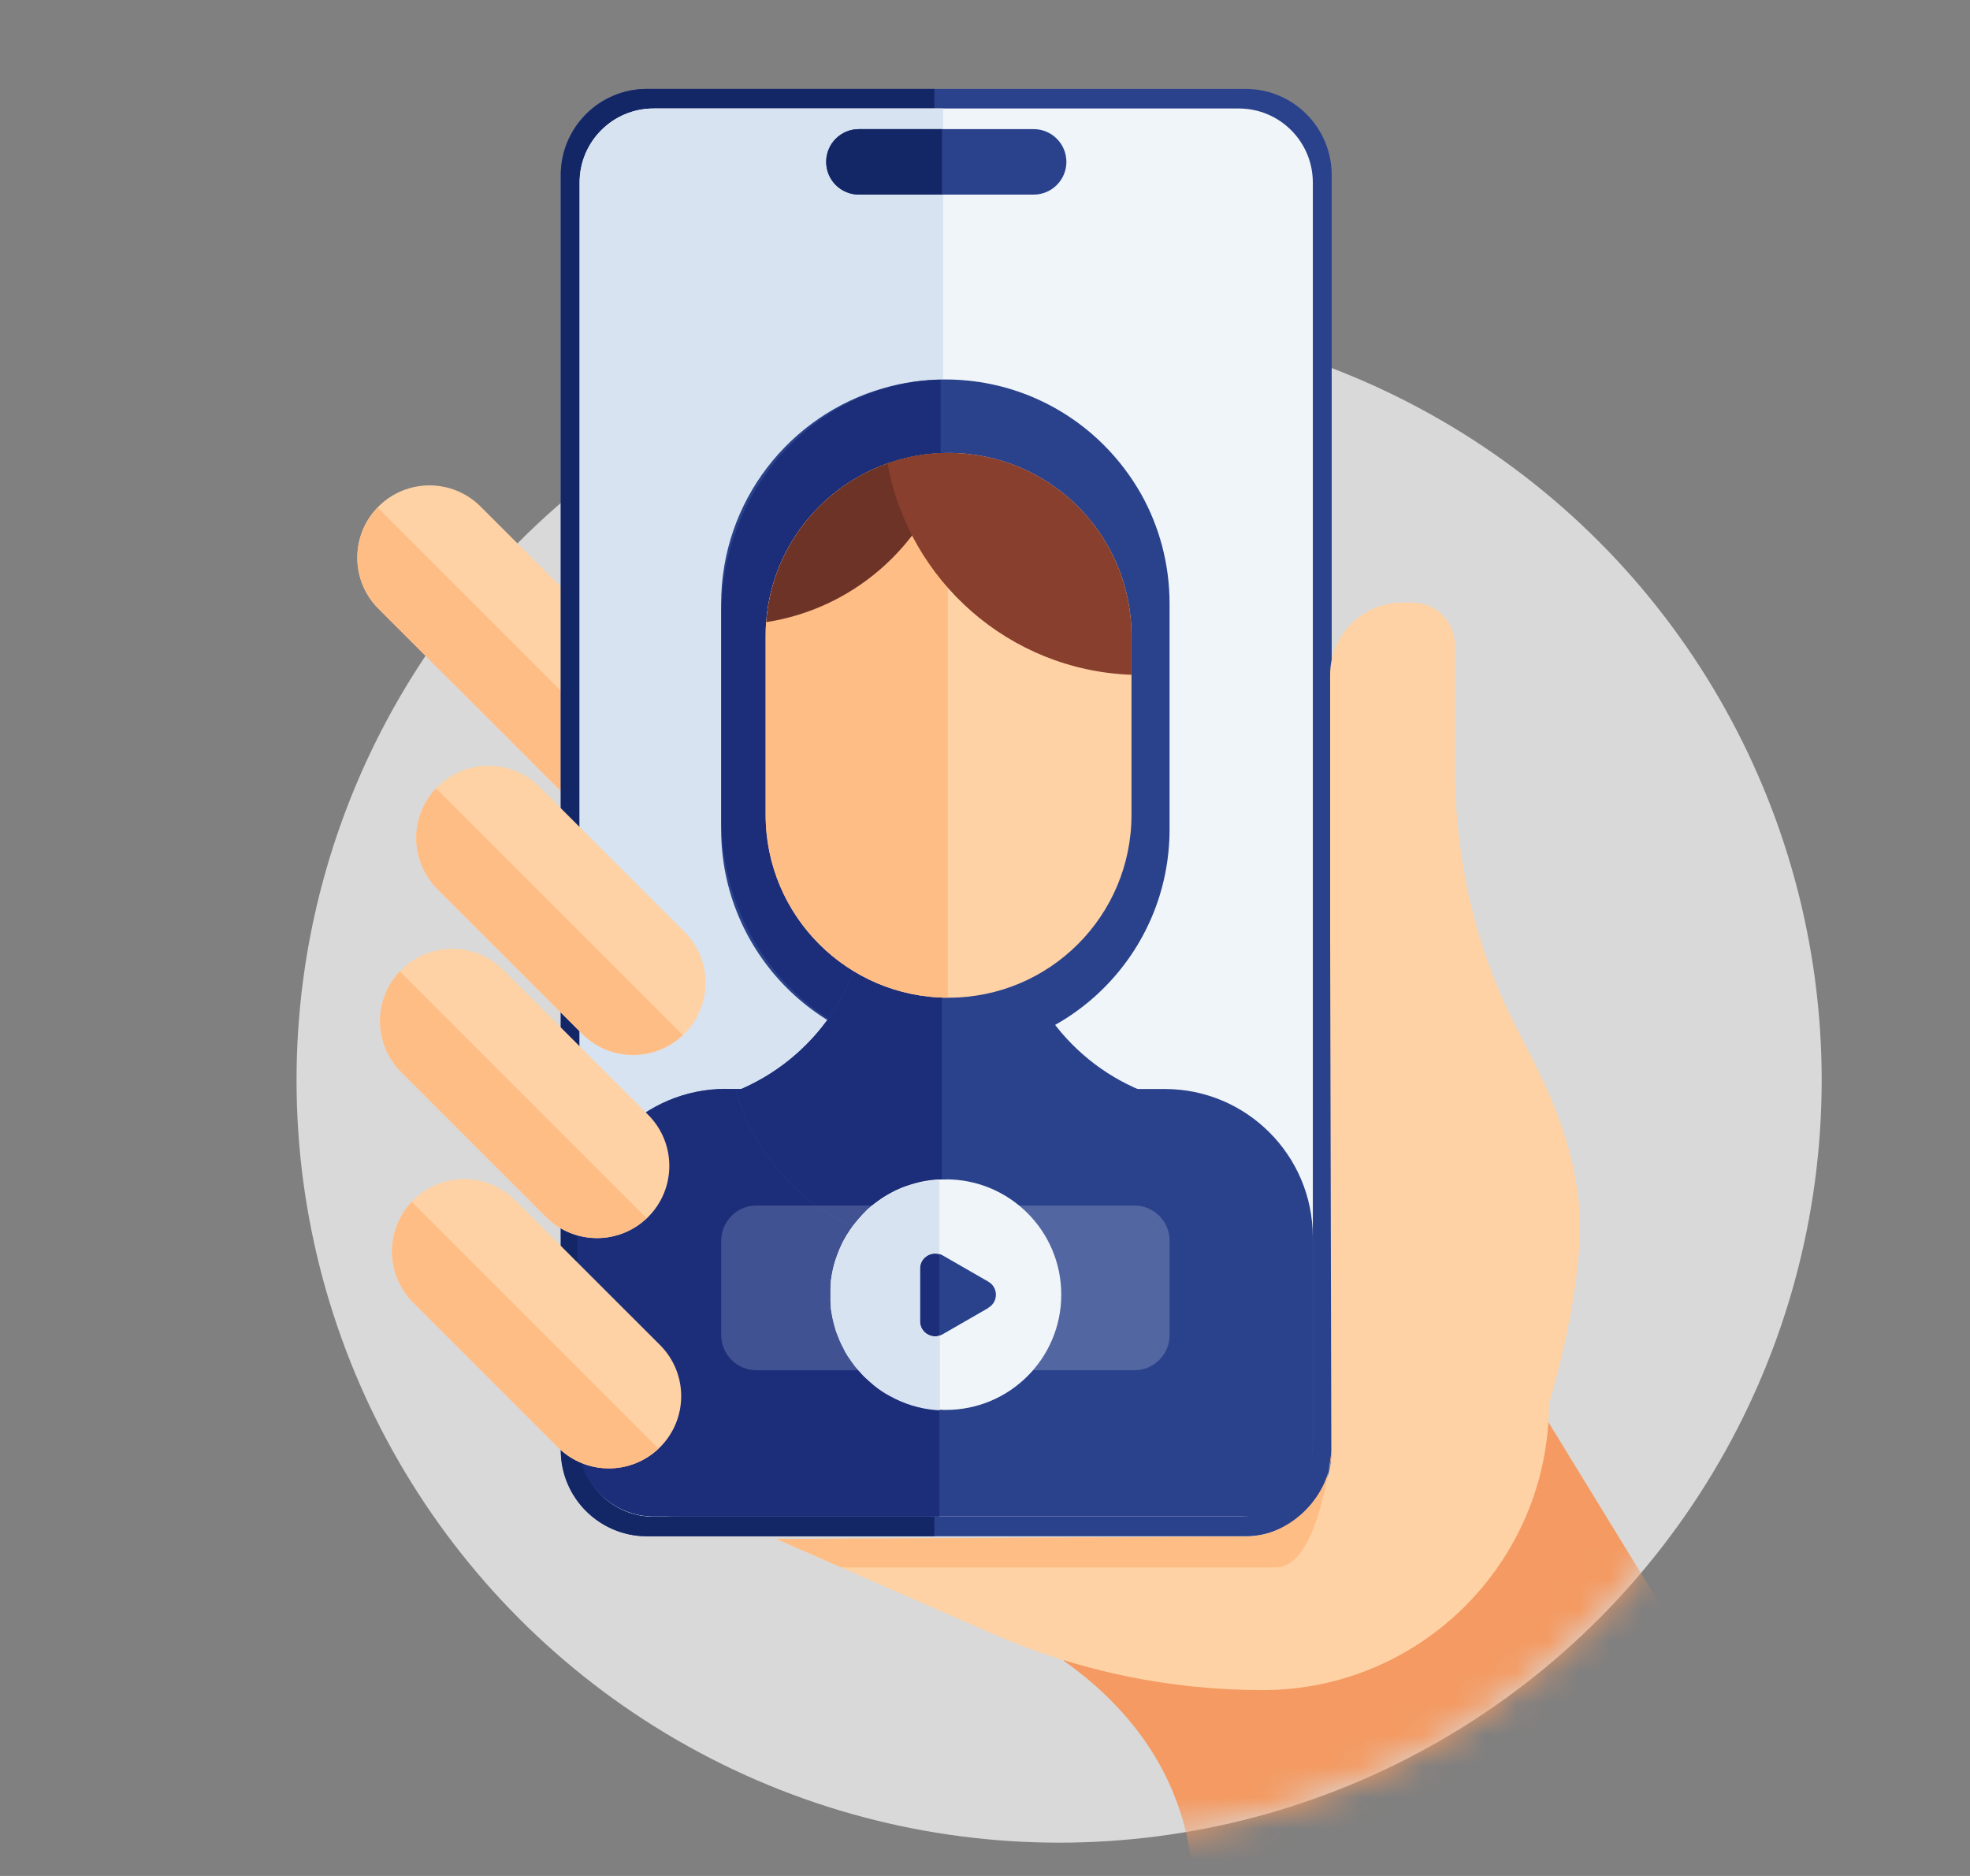 <svg width="63" height="60" viewBox="0 0 63 60" fill="none" xmlns="http://www.w3.org/2000/svg">
<rect x="0" y="0" width="63" height="60" fill="#808080" stroke="none"/>
<circle cx="33.87" cy="34.548" r="24.387" fill="#D9D9D9"/>
<mask id="mask0_2345_2905" style="mask-type:alpha" maskUnits="userSpaceOnUse" x="9" y="10" width="50" height="49">
<circle cx="33.872" cy="34.549" r="24.387" fill="#D9D9D9"/>
</mask>
<g mask="url(#mask0_2345_2905)">
<path d="M34.211 52.84C38.817 56.091 38.727 60.517 38.276 61.985L54.872 54.872L48.437 44.372C46.54 55.753 38.84 53.969 34.211 52.84Z" fill="#F49A62" stroke="#F49A62" stroke-width="0.677"/>
</g>
<path d="M24.849 25.681L15.369 16.201C14.467 15.299 13.004 15.299 12.102 16.201C11.2 17.103 11.2 18.566 12.102 19.468L21.581 28.948C22.484 29.85 23.947 29.85 24.849 28.948C25.751 28.046 25.751 26.583 24.849 25.681Z" fill="#FED2A4"/>
<path d="M12.076 16.233C11.205 17.138 11.211 18.578 12.104 19.471L21.584 28.951C22.477 29.845 23.917 29.85 24.822 28.98L12.076 16.233Z" fill="#FFBD86"/>
<path d="M39.833 2.844H20.685C19.164 2.844 17.931 4.077 17.931 5.598V46.38C17.931 47.901 19.164 49.135 20.685 49.135H39.833C41.354 49.135 42.587 47.901 42.587 46.38V5.598C42.587 4.077 41.354 2.844 39.833 2.844Z" fill="#2A428C"/>
<path d="M29.881 2.844H20.691C19.171 2.844 17.936 4.079 17.936 5.598V46.38C17.936 47.9 19.171 49.135 20.691 49.135H29.881V2.844Z" fill="#132766"/>
<path d="M39.617 3.47H20.901C19.594 3.47 18.534 4.53 18.534 5.837V46.142C18.534 47.449 19.594 48.509 20.901 48.509H39.617C40.924 48.509 41.984 47.449 41.984 46.142V5.837C41.984 4.53 40.924 3.47 39.617 3.47Z" fill="#F0F5F9"/>
<path d="M30.164 3.47H20.906C19.598 3.47 18.539 4.528 18.539 5.837V46.136C18.539 47.444 19.598 48.503 20.906 48.503H30.164V3.47Z" fill="#D7E3F0"/>
<path d="M33.056 4.13H27.468C26.89 4.13 26.421 4.599 26.421 5.177C26.421 5.755 26.89 6.224 27.468 6.224H33.056C33.634 6.224 34.103 5.755 34.103 5.177C34.103 4.599 33.634 4.13 33.056 4.13Z" fill="#2A428C"/>
<path d="M30.125 4.13H27.468C26.887 4.13 26.421 4.596 26.421 5.177C26.421 5.757 26.887 6.224 27.468 6.224H30.125V4.13Z" fill="#132766"/>
<path d="M23.217 34.83H37.249C39.861 34.83 41.983 36.952 41.983 39.564V46.319C41.983 47.525 41.005 48.504 39.798 48.504H21.663C19.905 48.504 18.477 47.075 18.477 45.317V39.559C18.477 36.947 20.599 34.824 23.211 34.824L23.217 34.83Z" fill="#2A428C"/>
<path d="M30.04 34.83H23.217C20.599 34.83 18.482 36.952 18.482 39.564V46.068C18.482 47.417 19.575 48.504 20.918 48.504H30.04V34.824V34.83Z" fill="#1C2E7A"/>
<path d="M37.402 19.306V26.527C37.402 30.488 34.193 33.697 30.232 33.697C26.272 33.697 23.062 30.488 23.062 26.527V19.306C23.062 16.035 25.253 13.275 28.252 12.415C28.884 12.233 29.544 12.137 30.232 12.137C32.212 12.137 34.005 12.939 35.302 14.236C35.763 14.697 36.167 15.227 36.492 15.801C37.072 16.837 37.402 18.032 37.402 19.306Z" fill="#2A428C"/>
<path d="M30.079 12.143C26.192 12.228 23.068 15.562 23.068 19.66V26.175C23.068 30.272 26.192 33.606 30.079 33.692V12.143Z" fill="#1C2E7A"/>
<path d="M36.487 34.875C35.708 37.72 33.107 39.808 30.012 39.808C26.916 39.808 24.333 37.731 23.542 34.898C26.006 33.902 27.741 31.489 27.741 28.672C27.741 28.046 27.656 27.443 27.497 26.868C28.271 26.555 29.119 26.385 30.006 26.385C30.894 26.385 31.787 26.567 32.578 26.897C32.425 27.46 32.339 28.058 32.339 28.672C32.339 31.466 34.046 33.867 36.482 34.875H36.487Z" fill="#2A428C"/>
<path d="M30.113 26.385C30.079 26.385 30.045 26.385 30.011 26.385C29.123 26.385 28.276 26.555 27.502 26.868C27.661 27.443 27.746 28.046 27.746 28.672C27.746 31.495 26.005 33.907 23.547 34.898C24.332 37.731 26.933 39.808 30.017 39.808C30.051 39.808 30.085 39.808 30.119 39.808V26.39L30.113 26.385Z" fill="#1C2E7A"/>
<path d="M36.185 20.336V26.06C36.185 29.293 33.567 31.91 30.335 31.91C27.103 31.91 24.485 29.293 24.485 26.06V20.336C24.485 17.787 26.113 15.624 28.383 14.822C28.992 14.606 29.652 14.486 30.335 14.486C31.951 14.486 33.413 15.141 34.472 16.199C35.53 17.258 36.185 18.72 36.185 20.336Z" fill="#FED2A4"/>
<path d="M30.312 14.486V31.91C27.091 31.899 24.485 29.281 24.485 26.06V20.336C24.485 20.188 24.485 20.046 24.502 19.904C24.724 16.882 27.239 14.503 30.312 14.492V14.486Z" fill="#FFBD86"/>
<path d="M30.313 14.486V14.942C29.482 17.525 27.246 19.477 24.503 19.898C24.725 16.876 27.24 14.498 30.313 14.486Z" fill="#6C3326"/>
<path d="M36.184 20.336V21.582C32.275 21.44 29.06 18.572 28.383 14.822C28.992 14.606 29.652 14.486 30.335 14.486C31.951 14.486 33.413 15.141 34.471 16.199C35.53 17.258 36.184 18.72 36.184 20.336Z" fill="#883F2E"/>
<path d="M21.886 29.8L17.254 25.169C16.352 24.267 14.889 24.267 13.987 25.169C13.085 26.071 13.085 27.534 13.987 28.436L18.618 33.067C19.52 33.969 20.983 33.969 21.886 33.067C22.788 32.165 22.788 30.702 21.886 29.8Z" fill="#FED2A4"/>
<path d="M13.944 25.213C13.085 26.117 13.102 27.546 13.984 28.433L18.616 33.065C19.503 33.953 20.931 33.964 21.836 33.105L13.938 25.207L13.944 25.213Z" fill="#FFBD86"/>
<path d="M20.728 35.656L16.097 31.024C15.195 30.122 13.732 30.122 12.83 31.024C11.928 31.926 11.928 33.389 12.83 34.291L17.461 38.923C18.363 39.825 19.826 39.825 20.728 38.923C21.63 38.02 21.63 36.558 20.728 35.656Z" fill="#FED2A4"/>
<path d="M12.787 31.068C11.928 31.973 11.945 33.401 12.827 34.289L17.459 38.921C18.347 39.809 19.775 39.82 20.68 38.961L12.782 31.062L12.787 31.068Z" fill="#FFBD86"/>
<path d="M21.108 43.02L16.476 38.389C15.574 37.486 14.111 37.486 13.209 38.389C12.307 39.291 12.307 40.754 13.209 41.656L17.84 46.287C18.743 47.189 20.205 47.189 21.108 46.287C22.01 45.385 22.01 43.922 21.108 43.02Z" fill="#FED2A4"/>
<path d="M13.169 38.437C12.31 39.342 12.327 40.77 13.209 41.658L17.841 46.29C18.728 47.178 20.157 47.189 21.061 46.33L13.163 38.432L13.169 38.437Z" fill="#FFBD86"/>
<path opacity="0.2" d="M28.065 38.557H24.19C23.57 38.557 23.064 39.063 23.064 39.683V42.699C23.064 43.319 23.57 43.826 24.19 43.826H28.065V38.557Z" fill="#D7E3F0"/>
<path opacity="0.2" d="M36.278 38.557H32.437V43.826H36.278C36.898 43.826 37.404 43.319 37.404 42.699V39.683C37.404 39.063 36.898 38.557 36.278 38.557Z" fill="#F0F5F9"/>
<path d="M30.235 37.725C30.235 37.725 30.195 37.725 30.178 37.725C30.143 37.725 30.109 37.725 30.075 37.725C30.047 37.725 30.018 37.725 29.99 37.725C29.961 37.725 29.927 37.725 29.899 37.731C29.774 37.742 29.654 37.76 29.535 37.782C29.478 37.794 29.415 37.805 29.358 37.822C29.267 37.845 29.182 37.868 29.096 37.896C29.068 37.907 29.04 37.913 29.011 37.925C28.983 37.936 28.954 37.942 28.926 37.953C28.897 37.964 28.869 37.976 28.84 37.987C28.812 37.999 28.784 38.01 28.761 38.021C28.732 38.033 28.709 38.044 28.681 38.056C28.653 38.067 28.624 38.078 28.601 38.095C28.573 38.107 28.55 38.124 28.522 38.135C28.493 38.152 28.459 38.169 28.431 38.186C28.385 38.209 28.34 38.237 28.294 38.266C28.271 38.283 28.243 38.294 28.22 38.312C28.197 38.329 28.169 38.346 28.146 38.363C28.095 38.397 28.049 38.431 28.004 38.465C27.981 38.482 27.953 38.505 27.93 38.522C27.907 38.539 27.89 38.556 27.867 38.573C27.845 38.59 27.822 38.613 27.799 38.63C27.776 38.647 27.754 38.67 27.736 38.687C27.714 38.71 27.685 38.733 27.663 38.761C27.645 38.778 27.628 38.795 27.611 38.812C27.588 38.835 27.566 38.858 27.543 38.886C27.515 38.92 27.48 38.955 27.452 38.989C27.389 39.063 27.327 39.137 27.27 39.211C27.253 39.233 27.236 39.256 27.219 39.285C27.202 39.307 27.184 39.33 27.168 39.358C27.139 39.404 27.111 39.45 27.082 39.489C27.008 39.615 26.934 39.745 26.877 39.882C26.872 39.899 26.86 39.916 26.855 39.928C26.849 39.945 26.843 39.956 26.837 39.973C26.803 40.053 26.775 40.132 26.746 40.212C26.746 40.229 26.735 40.24 26.729 40.258C26.729 40.275 26.718 40.292 26.712 40.309C26.655 40.485 26.616 40.667 26.587 40.855C26.581 40.895 26.576 40.94 26.57 40.98C26.57 40.992 26.57 41.003 26.57 41.02C26.57 41.077 26.559 41.134 26.559 41.191C26.559 41.202 26.559 41.208 26.559 41.219C26.559 41.276 26.559 41.339 26.559 41.396C26.559 41.453 26.559 41.515 26.559 41.572C26.559 41.584 26.559 41.589 26.559 41.6C26.559 41.657 26.564 41.714 26.57 41.771C26.57 41.783 26.57 41.794 26.57 41.811C26.57 41.851 26.581 41.896 26.587 41.936C26.616 42.124 26.655 42.306 26.712 42.483C26.718 42.5 26.724 42.522 26.729 42.545C26.741 42.579 26.752 42.619 26.769 42.653C26.78 42.682 26.792 42.71 26.803 42.739C26.815 42.767 26.826 42.795 26.837 42.824C26.843 42.841 26.855 42.864 26.86 42.881C26.877 42.915 26.894 42.949 26.911 42.989C26.923 43.017 26.934 43.04 26.951 43.069C26.963 43.097 26.98 43.12 26.991 43.148C27.002 43.177 27.02 43.2 27.031 43.228C27.048 43.256 27.059 43.279 27.076 43.302C27.105 43.353 27.139 43.404 27.173 43.45C27.19 43.473 27.207 43.501 27.224 43.524C27.259 43.569 27.293 43.621 27.327 43.666C27.344 43.689 27.361 43.712 27.384 43.734C27.401 43.757 27.424 43.78 27.441 43.803C27.48 43.848 27.52 43.888 27.56 43.934C27.6 43.979 27.64 44.019 27.685 44.059C27.771 44.138 27.856 44.218 27.947 44.292C28.106 44.423 28.277 44.537 28.459 44.633C28.909 44.884 29.415 45.043 29.95 45.083C29.95 45.083 29.956 45.083 29.961 45.083C30.03 45.083 30.104 45.089 30.178 45.094C30.183 45.094 30.189 45.094 30.195 45.094C30.195 45.094 30.235 45.094 30.252 45.094C32.289 45.094 33.939 43.444 33.939 41.407C33.939 39.37 32.289 37.72 30.252 37.72L30.235 37.725ZM31.606 41.834L30.291 42.591L30.143 42.676C29.819 42.864 29.421 42.63 29.421 42.255V40.571C29.421 40.201 29.825 39.967 30.143 40.15L30.291 40.235L31.606 40.992C31.93 41.179 31.93 41.64 31.606 41.828V41.834Z" fill="#F0F5F9"/>
<path d="M30.041 42.722C29.745 42.813 29.421 42.591 29.421 42.261V40.577C29.421 40.247 29.739 40.025 30.041 40.116V37.743C30.041 37.743 30.007 37.743 29.99 37.743C29.961 37.743 29.927 37.743 29.899 37.749C29.774 37.76 29.654 37.777 29.535 37.8C29.478 37.811 29.415 37.823 29.358 37.84C29.267 37.863 29.182 37.885 29.096 37.914C29.068 37.925 29.04 37.931 29.011 37.942C28.983 37.954 28.954 37.959 28.926 37.971C28.897 37.982 28.869 37.993 28.84 38.005C28.812 38.016 28.784 38.028 28.761 38.039C28.732 38.05 28.709 38.062 28.681 38.073C28.653 38.085 28.624 38.096 28.601 38.113C28.573 38.124 28.55 38.142 28.522 38.153C28.493 38.17 28.459 38.187 28.431 38.204C28.385 38.227 28.34 38.255 28.294 38.284C28.271 38.301 28.243 38.312 28.22 38.329C28.197 38.346 28.169 38.363 28.146 38.38C28.095 38.415 28.049 38.449 28.004 38.483C27.981 38.5 27.953 38.523 27.93 38.54C27.907 38.557 27.89 38.574 27.867 38.591C27.845 38.608 27.822 38.631 27.799 38.648C27.776 38.665 27.754 38.688 27.736 38.705C27.714 38.728 27.685 38.75 27.663 38.779C27.645 38.796 27.628 38.813 27.611 38.83C27.588 38.853 27.566 38.876 27.543 38.904C27.515 38.938 27.48 38.972 27.452 39.006C27.389 39.08 27.327 39.154 27.27 39.228C27.253 39.251 27.236 39.274 27.219 39.302C27.202 39.325 27.184 39.348 27.168 39.376C27.139 39.422 27.111 39.467 27.082 39.507C27.008 39.632 26.934 39.763 26.877 39.9C26.872 39.917 26.86 39.934 26.855 39.945C26.849 39.962 26.843 39.974 26.837 39.991C26.803 40.071 26.775 40.15 26.746 40.23C26.746 40.247 26.735 40.258 26.729 40.275C26.729 40.292 26.718 40.309 26.712 40.327C26.655 40.503 26.616 40.685 26.587 40.873C26.581 40.913 26.576 40.958 26.57 40.998C26.57 41.009 26.57 41.021 26.57 41.038C26.57 41.095 26.559 41.152 26.559 41.209C26.559 41.22 26.559 41.226 26.559 41.237C26.559 41.294 26.559 41.356 26.559 41.413C26.559 41.47 26.559 41.533 26.559 41.59C26.559 41.601 26.559 41.607 26.559 41.618C26.559 41.675 26.564 41.732 26.57 41.789C26.57 41.8 26.57 41.812 26.57 41.829C26.57 41.869 26.581 41.914 26.587 41.954C26.616 42.142 26.655 42.324 26.712 42.5C26.718 42.517 26.724 42.54 26.729 42.563C26.741 42.597 26.752 42.637 26.769 42.671C26.78 42.699 26.792 42.728 26.803 42.756C26.815 42.785 26.826 42.813 26.837 42.842C26.843 42.859 26.855 42.882 26.86 42.899C26.877 42.933 26.894 42.967 26.911 43.007C26.923 43.035 26.934 43.058 26.951 43.086C26.963 43.115 26.98 43.138 26.991 43.166C27.002 43.194 27.02 43.217 27.031 43.246C27.048 43.274 27.059 43.297 27.076 43.32C27.105 43.371 27.139 43.422 27.173 43.468C27.19 43.49 27.207 43.519 27.224 43.542C27.259 43.587 27.293 43.638 27.327 43.684C27.344 43.707 27.361 43.729 27.384 43.752C27.401 43.775 27.424 43.798 27.441 43.82C27.48 43.866 27.52 43.906 27.56 43.951C27.6 43.997 27.64 44.037 27.685 44.077C27.771 44.156 27.856 44.236 27.947 44.31C28.106 44.441 28.277 44.554 28.459 44.651C28.909 44.902 29.415 45.061 29.95 45.101C29.95 45.101 29.956 45.101 29.961 45.101C29.996 45.101 30.024 45.101 30.058 45.101V42.728L30.041 42.722Z" fill="#D7E3F0"/>
<path d="M46.531 20.632V24.603C46.531 27.477 47.18 30.322 48.494 32.871C49.257 34.345 50.191 36.044 50.469 38.273C50.792 40.864 49.536 44.895 49.536 44.895C49.536 49.954 45.433 54.056 40.374 54.056C37.398 54.056 34.451 53.442 31.725 52.247L24.817 49.22L39.97 49.146C41.416 49.14 42.576 47.968 42.576 46.523L42.537 29.793V21.582C42.537 20.296 43.584 19.26 44.87 19.272H45.188C45.928 19.283 46.526 19.886 46.526 20.626L46.531 20.632Z" fill="#FED2A4"/>
<path d="M40.807 50.131C42.195 50.131 42.582 46.381 42.582 46.381C42.582 47.826 41.273 49.141 39.834 49.146L24.823 49.22L26.905 50.131H40.807Z" fill="#FFBD86"/>
</svg>

